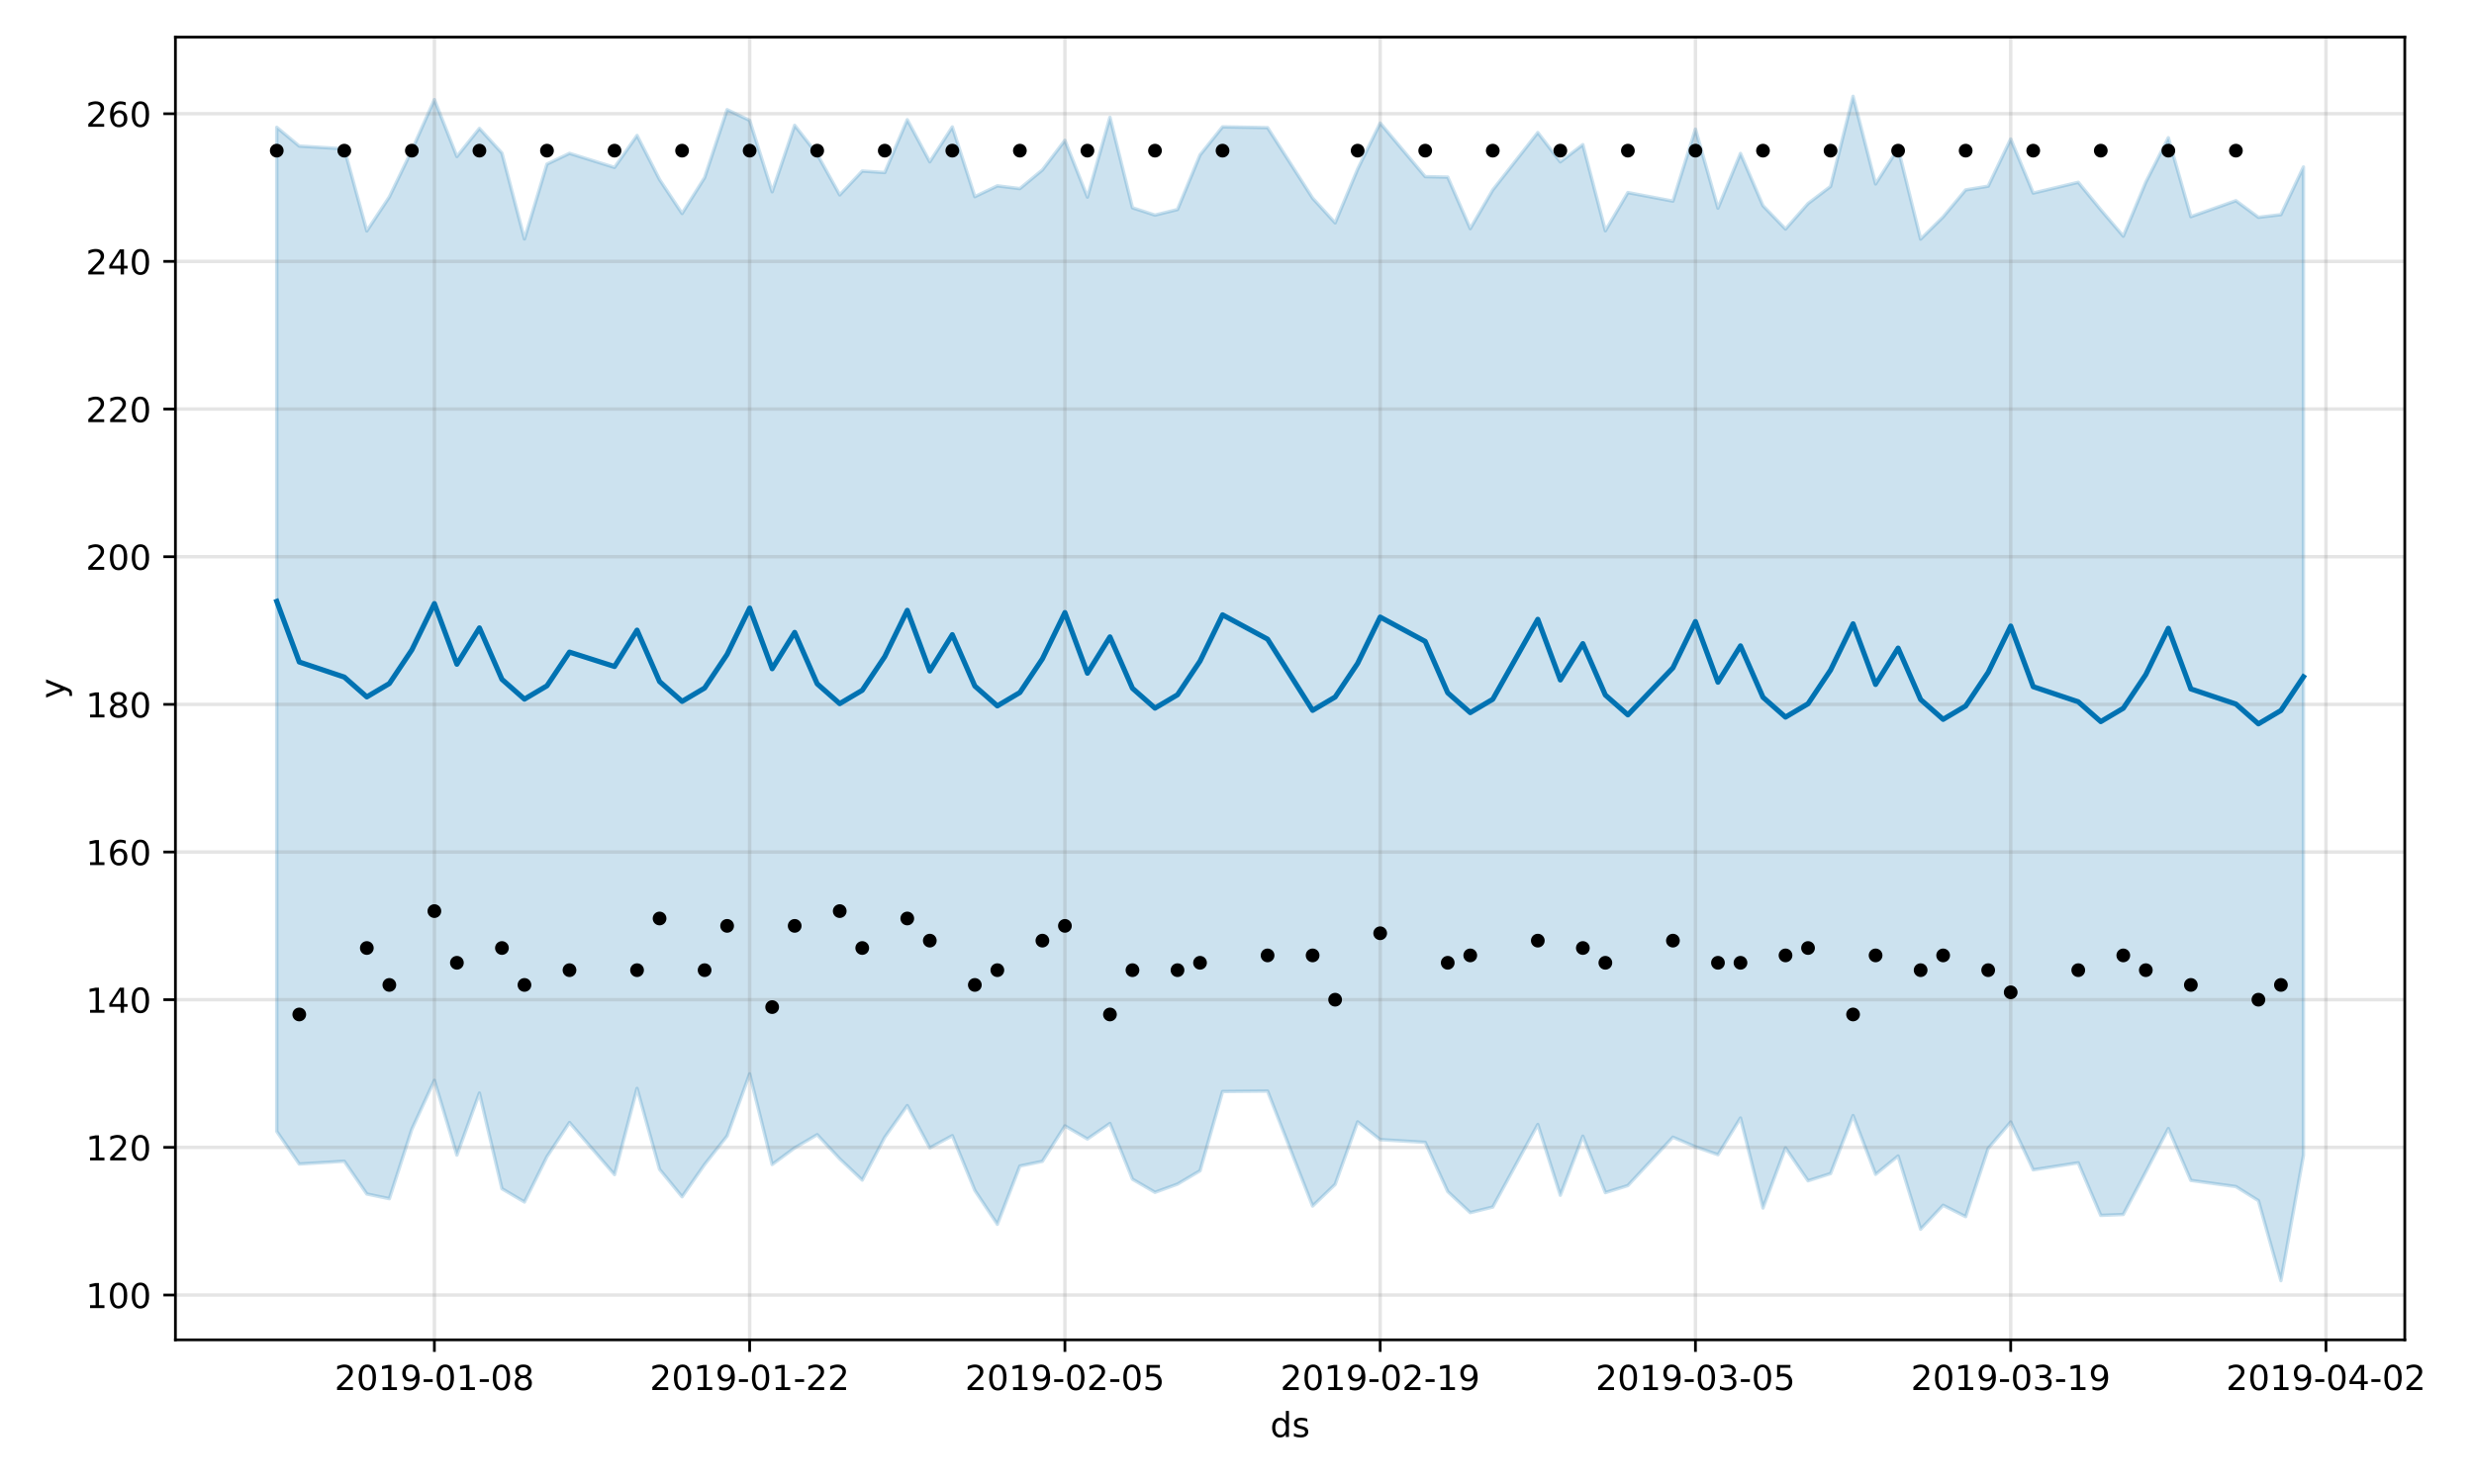 <?xml version="1.0" encoding="utf-8" standalone="no"?>
<!DOCTYPE svg PUBLIC "-//W3C//DTD SVG 1.1//EN"
  "http://www.w3.org/Graphics/SVG/1.1/DTD/svg11.dtd">
<!-- Created with matplotlib (https://matplotlib.org/) -->
<svg height="432pt" version="1.1" viewBox="0 0 720 432" width="720pt" xmlns="http://www.w3.org/2000/svg" xmlns:xlink="http://www.w3.org/1999/xlink">
 <defs>
  <style type="text/css">
*{stroke-linecap:butt;stroke-linejoin:round;}
  </style>
 </defs>
 <g id="figure_1">
  <g id="patch_1">
   <path d="M 0 432 
L 720 432 
L 720 0 
L 0 0 
z
" style="fill:#ffffff;"/>
  </g>
  <g id="axes_1">
   <g id="patch_2">
    <path d="M 51.05 390.04 
L 699.857 390.04 
L 699.857 10.8 
L 51.05 10.8 
z
" style="fill:#ffffff;"/>
   </g>
   <g id="PolyCollection_1">
    <defs>
     <path d="M 80.541 -394.94 
L 80.541 -102.64 
L 87.095 -93.155 
L 100.202 -93.954 
L 106.756 -84.424 
L 113.309 -83.058 
L 119.863 -103.272 
L 126.417 -117.501 
L 132.97 -95.742 
L 139.524 -113.805 
L 146.077 -85.968 
L 152.631 -82.093 
L 159.185 -95.282 
L 165.738 -105.226 
L 178.845 -90.065 
L 185.399 -115.159 
L 191.953 -91.61 
L 198.506 -83.615 
L 205.06 -93.016 
L 211.613 -101.316 
L 218.167 -119.389 
L 224.721 -93.01 
L 231.274 -97.837 
L 237.828 -101.685 
L 244.381 -94.66 
L 250.935 -88.47 
L 257.489 -100.929 
L 264.042 -110.169 
L 270.596 -97.847 
L 277.15 -101.395 
L 283.703 -85.47 
L 290.257 -75.598 
L 296.81 -92.562 
L 303.364 -93.923 
L 309.918 -104.251 
L 316.471 -100.441 
L 323.025 -104.954 
L 329.578 -88.733 
L 336.132 -84.912 
L 342.686 -87.299 
L 349.239 -91.182 
L 355.793 -114.253 
L 368.9 -114.373 
L 382.007 -80.918 
L 388.561 -87.214 
L 395.114 -105.419 
L 401.668 -100.249 
L 414.775 -99.455 
L 421.329 -85.131 
L 427.883 -78.994 
L 434.436 -80.623 
L 447.543 -104.652 
L 454.097 -84.059 
L 460.651 -101.251 
L 467.204 -84.826 
L 473.758 -86.879 
L 486.865 -100.954 
L 493.419 -98.156 
L 499.972 -95.856 
L 506.526 -106.546 
L 513.079 -80.338 
L 519.633 -97.84 
L 526.187 -88.267 
L 532.74 -90.36 
L 539.294 -107.255 
L 545.847 -90.143 
L 552.401 -95.481 
L 558.955 -74.165 
L 565.508 -81.139 
L 572.062 -77.826 
L 578.616 -97.694 
L 585.169 -105.384 
L 591.723 -91.458 
L 604.83 -93.497 
L 611.384 -78.189 
L 617.937 -78.453 
L 624.491 -90.876 
L 631.044 -103.472 
L 637.598 -88.374 
L 650.705 -86.582 
L 657.259 -82.487 
L 663.812 -59.198 
L 670.366 -95.678 
L 670.366 -383.392 
L 670.366 -383.392 
L 663.812 -369.519 
L 657.259 -368.737 
L 650.705 -373.571 
L 637.598 -368.93 
L 631.044 -391.911 
L 624.491 -378.975 
L 617.937 -363.251 
L 611.384 -370.936 
L 604.83 -378.941 
L 591.723 -375.797 
L 585.169 -391.537 
L 578.616 -377.809 
L 572.062 -376.723 
L 565.508 -368.866 
L 558.955 -362.395 
L 552.401 -388.791 
L 545.847 -378.453 
L 539.294 -403.962 
L 532.74 -377.73 
L 526.187 -372.747 
L 519.633 -365.326 
L 513.079 -372.108 
L 506.526 -387.326 
L 499.972 -371.401 
L 493.419 -394.406 
L 486.865 -373.461 
L 473.758 -375.949 
L 467.204 -364.809 
L 460.651 -389.9 
L 454.097 -384.881 
L 447.543 -393.411 
L 434.436 -376.704 
L 427.883 -365.438 
L 421.329 -380.443 
L 414.775 -380.58 
L 401.668 -396.173 
L 395.114 -382.771 
L 388.561 -367.123 
L 382.007 -374.323 
L 368.9 -394.841 
L 355.793 -395.074 
L 349.239 -386.882 
L 342.686 -371.012 
L 336.132 -369.39 
L 329.578 -371.52 
L 323.025 -397.85 
L 316.471 -374.626 
L 309.918 -391.15 
L 303.364 -382.534 
L 296.81 -377.101 
L 290.257 -377.904 
L 283.703 -374.753 
L 277.15 -395.047 
L 270.596 -384.896 
L 264.042 -397.148 
L 257.489 -381.778 
L 250.935 -382.21 
L 244.381 -375.263 
L 237.828 -387.111 
L 231.274 -395.52 
L 224.721 -376.169 
L 218.167 -396.962 
L 211.613 -400.071 
L 205.06 -380.296 
L 198.506 -369.854 
L 191.953 -379.733 
L 185.399 -392.569 
L 178.845 -383.267 
L 165.738 -387.356 
L 159.185 -384.232 
L 152.631 -362.44 
L 146.077 -387.443 
L 139.524 -394.618 
L 132.97 -386.438 
L 126.417 -403.014 
L 119.863 -388.274 
L 113.309 -374.673 
L 106.756 -364.769 
L 100.202 -388.684 
L 87.095 -389.475 
L 80.541 -394.94 
z
" id="m76d9f2c414" style="stroke:#0072b2;stroke-opacity:0.2;"/>
    </defs>
    <g clip-path="url(#p794246fa33)">
     <use style="fill:#0072b2;fill-opacity:0.2;stroke:#0072b2;stroke-opacity:0.2;" x="0" xlink:href="#m76d9f2c414" y="432"/>
    </g>
   </g>
   <g id="matplotlib.axis_1">
    <g id="xtick_1">
     <g id="line2d_1">
      <path clip-path="url(#p794246fa33)" d="M 126.417 390.04 
L 126.417 10.8 
" style="fill:none;stroke:#808080;stroke-linecap:square;stroke-opacity:0.2;"/>
     </g>
     <g id="line2d_2">
      <defs>
       <path d="M 0 0 
L 0 3.5 
" id="mf1ea7172b2" style="stroke:#000000;stroke-width:0.8;"/>
      </defs>
      <g>
       <use style="stroke:#000000;stroke-width:0.8;" x="126.417" xlink:href="#mf1ea7172b2" y="390.04"/>
      </g>
     </g>
     <g id="text_1">
      <!-- 2019-01-08 -->
      <defs>
       <path d="M 19.188 8.297 
L 53.609 8.297 
L 53.609 0 
L 7.328 0 
L 7.328 8.297 
Q 12.938 14.109 22.625 23.891 
Q 32.328 33.688 34.812 36.531 
Q 39.547 41.844 41.422 45.531 
Q 43.312 49.219 43.312 52.781 
Q 43.312 58.594 39.234 62.25 
Q 35.156 65.922 28.609 65.922 
Q 23.969 65.922 18.812 64.312 
Q 13.672 62.703 7.812 59.422 
L 7.812 69.391 
Q 13.766 71.781 18.938 73 
Q 24.125 74.219 28.422 74.219 
Q 39.75 74.219 46.484 68.547 
Q 53.219 62.891 53.219 53.422 
Q 53.219 48.922 51.531 44.891 
Q 49.859 40.875 45.406 35.406 
Q 44.188 33.984 37.641 27.219 
Q 31.109 20.453 19.188 8.297 
z
" id="DejaVuSans-50"/>
       <path d="M 31.781 66.406 
Q 24.172 66.406 20.328 58.906 
Q 16.5 51.422 16.5 36.375 
Q 16.5 21.391 20.328 13.891 
Q 24.172 6.391 31.781 6.391 
Q 39.453 6.391 43.281 13.891 
Q 47.125 21.391 47.125 36.375 
Q 47.125 51.422 43.281 58.906 
Q 39.453 66.406 31.781 66.406 
z
M 31.781 74.219 
Q 44.047 74.219 50.516 64.516 
Q 56.984 54.828 56.984 36.375 
Q 56.984 17.969 50.516 8.266 
Q 44.047 -1.422 31.781 -1.422 
Q 19.531 -1.422 13.062 8.266 
Q 6.594 17.969 6.594 36.375 
Q 6.594 54.828 13.062 64.516 
Q 19.531 74.219 31.781 74.219 
z
" id="DejaVuSans-48"/>
       <path d="M 12.406 8.297 
L 28.516 8.297 
L 28.516 63.922 
L 10.984 60.406 
L 10.984 69.391 
L 28.422 72.906 
L 38.281 72.906 
L 38.281 8.297 
L 54.391 8.297 
L 54.391 0 
L 12.406 0 
z
" id="DejaVuSans-49"/>
       <path d="M 10.984 1.516 
L 10.984 10.5 
Q 14.703 8.734 18.5 7.812 
Q 22.312 6.891 25.984 6.891 
Q 35.75 6.891 40.891 13.453 
Q 46.047 20.016 46.781 33.406 
Q 43.953 29.203 39.594 26.953 
Q 35.25 24.703 29.984 24.703 
Q 19.047 24.703 12.672 31.312 
Q 6.297 37.938 6.297 49.422 
Q 6.297 60.641 12.938 67.422 
Q 19.578 74.219 30.609 74.219 
Q 43.266 74.219 49.922 64.516 
Q 56.594 54.828 56.594 36.375 
Q 56.594 19.141 48.406 8.859 
Q 40.234 -1.422 26.422 -1.422 
Q 22.703 -1.422 18.891 -0.688 
Q 15.094 0.047 10.984 1.516 
z
M 30.609 32.422 
Q 37.25 32.422 41.125 36.953 
Q 45.016 41.5 45.016 49.422 
Q 45.016 57.281 41.125 61.844 
Q 37.25 66.406 30.609 66.406 
Q 23.969 66.406 20.094 61.844 
Q 16.219 57.281 16.219 49.422 
Q 16.219 41.5 20.094 36.953 
Q 23.969 32.422 30.609 32.422 
z
" id="DejaVuSans-57"/>
       <path d="M 4.891 31.391 
L 31.203 31.391 
L 31.203 23.391 
L 4.891 23.391 
z
" id="DejaVuSans-45"/>
       <path d="M 31.781 34.625 
Q 24.75 34.625 20.719 30.859 
Q 16.703 27.094 16.703 20.516 
Q 16.703 13.922 20.719 10.156 
Q 24.75 6.391 31.781 6.391 
Q 38.812 6.391 42.859 10.172 
Q 46.922 13.969 46.922 20.516 
Q 46.922 27.094 42.891 30.859 
Q 38.875 34.625 31.781 34.625 
z
M 21.922 38.812 
Q 15.578 40.375 12.031 44.719 
Q 8.5 49.078 8.5 55.328 
Q 8.5 64.062 14.719 69.141 
Q 20.953 74.219 31.781 74.219 
Q 42.672 74.219 48.875 69.141 
Q 55.078 64.062 55.078 55.328 
Q 55.078 49.078 51.531 44.719 
Q 48 40.375 41.703 38.812 
Q 48.828 37.156 52.797 32.312 
Q 56.781 27.484 56.781 20.516 
Q 56.781 9.906 50.312 4.234 
Q 43.844 -1.422 31.781 -1.422 
Q 19.734 -1.422 13.25 4.234 
Q 6.781 9.906 6.781 20.516 
Q 6.781 27.484 10.781 32.312 
Q 14.797 37.156 21.922 38.812 
z
M 18.312 54.391 
Q 18.312 48.734 21.844 45.562 
Q 25.391 42.391 31.781 42.391 
Q 38.141 42.391 41.719 45.562 
Q 45.312 48.734 45.312 54.391 
Q 45.312 60.062 41.719 63.234 
Q 38.141 66.406 31.781 66.406 
Q 25.391 66.406 21.844 63.234 
Q 18.312 60.062 18.312 54.391 
z
" id="DejaVuSans-56"/>
      </defs>
      <g transform="translate(97.359 404.638)scale(0.1 -0.1)">
       <use xlink:href="#DejaVuSans-50"/>
       <use x="63.623" xlink:href="#DejaVuSans-48"/>
       <use x="127.246" xlink:href="#DejaVuSans-49"/>
       <use x="190.869" xlink:href="#DejaVuSans-57"/>
       <use x="254.492" xlink:href="#DejaVuSans-45"/>
       <use x="290.576" xlink:href="#DejaVuSans-48"/>
       <use x="354.199" xlink:href="#DejaVuSans-49"/>
       <use x="417.822" xlink:href="#DejaVuSans-45"/>
       <use x="453.906" xlink:href="#DejaVuSans-48"/>
       <use x="517.529" xlink:href="#DejaVuSans-56"/>
      </g>
     </g>
    </g>
    <g id="xtick_2">
     <g id="line2d_3">
      <path clip-path="url(#p794246fa33)" d="M 218.167 390.04 
L 218.167 10.8 
" style="fill:none;stroke:#808080;stroke-linecap:square;stroke-opacity:0.2;"/>
     </g>
     <g id="line2d_4">
      <g>
       <use style="stroke:#000000;stroke-width:0.8;" x="218.167" xlink:href="#mf1ea7172b2" y="390.04"/>
      </g>
     </g>
     <g id="text_2">
      <!-- 2019-01-22 -->
      <g transform="translate(189.109 404.638)scale(0.1 -0.1)">
       <use xlink:href="#DejaVuSans-50"/>
       <use x="63.623" xlink:href="#DejaVuSans-48"/>
       <use x="127.246" xlink:href="#DejaVuSans-49"/>
       <use x="190.869" xlink:href="#DejaVuSans-57"/>
       <use x="254.492" xlink:href="#DejaVuSans-45"/>
       <use x="290.576" xlink:href="#DejaVuSans-48"/>
       <use x="354.199" xlink:href="#DejaVuSans-49"/>
       <use x="417.822" xlink:href="#DejaVuSans-45"/>
       <use x="453.906" xlink:href="#DejaVuSans-50"/>
       <use x="517.529" xlink:href="#DejaVuSans-50"/>
      </g>
     </g>
    </g>
    <g id="xtick_3">
     <g id="line2d_5">
      <path clip-path="url(#p794246fa33)" d="M 309.918 390.04 
L 309.918 10.8 
" style="fill:none;stroke:#808080;stroke-linecap:square;stroke-opacity:0.2;"/>
     </g>
     <g id="line2d_6">
      <g>
       <use style="stroke:#000000;stroke-width:0.8;" x="309.918" xlink:href="#mf1ea7172b2" y="390.04"/>
      </g>
     </g>
     <g id="text_3">
      <!-- 2019-02-05 -->
      <defs>
       <path d="M 10.797 72.906 
L 49.516 72.906 
L 49.516 64.594 
L 19.828 64.594 
L 19.828 46.734 
Q 21.969 47.469 24.109 47.828 
Q 26.266 48.188 28.422 48.188 
Q 40.625 48.188 47.75 41.5 
Q 54.891 34.812 54.891 23.391 
Q 54.891 11.625 47.562 5.094 
Q 40.234 -1.422 26.906 -1.422 
Q 22.312 -1.422 17.547 -0.641 
Q 12.797 0.141 7.719 1.703 
L 7.719 11.625 
Q 12.109 9.234 16.797 8.062 
Q 21.484 6.891 26.703 6.891 
Q 35.156 6.891 40.078 11.328 
Q 45.016 15.766 45.016 23.391 
Q 45.016 31 40.078 35.438 
Q 35.156 39.891 26.703 39.891 
Q 22.75 39.891 18.812 39.016 
Q 14.891 38.141 10.797 36.281 
z
" id="DejaVuSans-53"/>
      </defs>
      <g transform="translate(280.86 404.638)scale(0.1 -0.1)">
       <use xlink:href="#DejaVuSans-50"/>
       <use x="63.623" xlink:href="#DejaVuSans-48"/>
       <use x="127.246" xlink:href="#DejaVuSans-49"/>
       <use x="190.869" xlink:href="#DejaVuSans-57"/>
       <use x="254.492" xlink:href="#DejaVuSans-45"/>
       <use x="290.576" xlink:href="#DejaVuSans-48"/>
       <use x="354.199" xlink:href="#DejaVuSans-50"/>
       <use x="417.822" xlink:href="#DejaVuSans-45"/>
       <use x="453.906" xlink:href="#DejaVuSans-48"/>
       <use x="517.529" xlink:href="#DejaVuSans-53"/>
      </g>
     </g>
    </g>
    <g id="xtick_4">
     <g id="line2d_7">
      <path clip-path="url(#p794246fa33)" d="M 401.668 390.04 
L 401.668 10.8 
" style="fill:none;stroke:#808080;stroke-linecap:square;stroke-opacity:0.2;"/>
     </g>
     <g id="line2d_8">
      <g>
       <use style="stroke:#000000;stroke-width:0.8;" x="401.668" xlink:href="#mf1ea7172b2" y="390.04"/>
      </g>
     </g>
     <g id="text_4">
      <!-- 2019-02-19 -->
      <g transform="translate(372.61 404.638)scale(0.1 -0.1)">
       <use xlink:href="#DejaVuSans-50"/>
       <use x="63.623" xlink:href="#DejaVuSans-48"/>
       <use x="127.246" xlink:href="#DejaVuSans-49"/>
       <use x="190.869" xlink:href="#DejaVuSans-57"/>
       <use x="254.492" xlink:href="#DejaVuSans-45"/>
       <use x="290.576" xlink:href="#DejaVuSans-48"/>
       <use x="354.199" xlink:href="#DejaVuSans-50"/>
       <use x="417.822" xlink:href="#DejaVuSans-45"/>
       <use x="453.906" xlink:href="#DejaVuSans-49"/>
       <use x="517.529" xlink:href="#DejaVuSans-57"/>
      </g>
     </g>
    </g>
    <g id="xtick_5">
     <g id="line2d_9">
      <path clip-path="url(#p794246fa33)" d="M 493.419 390.04 
L 493.419 10.8 
" style="fill:none;stroke:#808080;stroke-linecap:square;stroke-opacity:0.2;"/>
     </g>
     <g id="line2d_10">
      <g>
       <use style="stroke:#000000;stroke-width:0.8;" x="493.419" xlink:href="#mf1ea7172b2" y="390.04"/>
      </g>
     </g>
     <g id="text_5">
      <!-- 2019-03-05 -->
      <defs>
       <path d="M 40.578 39.312 
Q 47.656 37.797 51.625 33 
Q 55.609 28.219 55.609 21.188 
Q 55.609 10.406 48.188 4.484 
Q 40.766 -1.422 27.094 -1.422 
Q 22.516 -1.422 17.656 -0.516 
Q 12.797 0.391 7.625 2.203 
L 7.625 11.719 
Q 11.719 9.328 16.594 8.109 
Q 21.484 6.891 26.812 6.891 
Q 36.078 6.891 40.938 10.547 
Q 45.797 14.203 45.797 21.188 
Q 45.797 27.641 41.281 31.266 
Q 36.766 34.906 28.719 34.906 
L 20.219 34.906 
L 20.219 43.016 
L 29.109 43.016 
Q 36.375 43.016 40.234 45.922 
Q 44.094 48.828 44.094 54.297 
Q 44.094 59.906 40.109 62.906 
Q 36.141 65.922 28.719 65.922 
Q 24.656 65.922 20.016 65.031 
Q 15.375 64.156 9.812 62.312 
L 9.812 71.094 
Q 15.438 72.656 20.344 73.438 
Q 25.25 74.219 29.594 74.219 
Q 40.828 74.219 47.359 69.109 
Q 53.906 64.016 53.906 55.328 
Q 53.906 49.266 50.438 45.094 
Q 46.969 40.922 40.578 39.312 
z
" id="DejaVuSans-51"/>
      </defs>
      <g transform="translate(464.361 404.638)scale(0.1 -0.1)">
       <use xlink:href="#DejaVuSans-50"/>
       <use x="63.623" xlink:href="#DejaVuSans-48"/>
       <use x="127.246" xlink:href="#DejaVuSans-49"/>
       <use x="190.869" xlink:href="#DejaVuSans-57"/>
       <use x="254.492" xlink:href="#DejaVuSans-45"/>
       <use x="290.576" xlink:href="#DejaVuSans-48"/>
       <use x="354.199" xlink:href="#DejaVuSans-51"/>
       <use x="417.822" xlink:href="#DejaVuSans-45"/>
       <use x="453.906" xlink:href="#DejaVuSans-48"/>
       <use x="517.529" xlink:href="#DejaVuSans-53"/>
      </g>
     </g>
    </g>
    <g id="xtick_6">
     <g id="line2d_11">
      <path clip-path="url(#p794246fa33)" d="M 585.169 390.04 
L 585.169 10.8 
" style="fill:none;stroke:#808080;stroke-linecap:square;stroke-opacity:0.2;"/>
     </g>
     <g id="line2d_12">
      <g>
       <use style="stroke:#000000;stroke-width:0.8;" x="585.169" xlink:href="#mf1ea7172b2" y="390.04"/>
      </g>
     </g>
     <g id="text_6">
      <!-- 2019-03-19 -->
      <g transform="translate(556.111 404.638)scale(0.1 -0.1)">
       <use xlink:href="#DejaVuSans-50"/>
       <use x="63.623" xlink:href="#DejaVuSans-48"/>
       <use x="127.246" xlink:href="#DejaVuSans-49"/>
       <use x="190.869" xlink:href="#DejaVuSans-57"/>
       <use x="254.492" xlink:href="#DejaVuSans-45"/>
       <use x="290.576" xlink:href="#DejaVuSans-48"/>
       <use x="354.199" xlink:href="#DejaVuSans-51"/>
       <use x="417.822" xlink:href="#DejaVuSans-45"/>
       <use x="453.906" xlink:href="#DejaVuSans-49"/>
       <use x="517.529" xlink:href="#DejaVuSans-57"/>
      </g>
     </g>
    </g>
    <g id="xtick_7">
     <g id="line2d_13">
      <path clip-path="url(#p794246fa33)" d="M 676.92 390.04 
L 676.92 10.8 
" style="fill:none;stroke:#808080;stroke-linecap:square;stroke-opacity:0.2;"/>
     </g>
     <g id="line2d_14">
      <g>
       <use style="stroke:#000000;stroke-width:0.8;" x="676.92" xlink:href="#mf1ea7172b2" y="390.04"/>
      </g>
     </g>
     <g id="text_7">
      <!-- 2019-04-02 -->
      <defs>
       <path d="M 37.797 64.312 
L 12.891 25.391 
L 37.797 25.391 
z
M 35.203 72.906 
L 47.609 72.906 
L 47.609 25.391 
L 58.016 25.391 
L 58.016 17.188 
L 47.609 17.188 
L 47.609 0 
L 37.797 0 
L 37.797 17.188 
L 4.891 17.188 
L 4.891 26.703 
z
" id="DejaVuSans-52"/>
      </defs>
      <g transform="translate(647.862 404.638)scale(0.1 -0.1)">
       <use xlink:href="#DejaVuSans-50"/>
       <use x="63.623" xlink:href="#DejaVuSans-48"/>
       <use x="127.246" xlink:href="#DejaVuSans-49"/>
       <use x="190.869" xlink:href="#DejaVuSans-57"/>
       <use x="254.492" xlink:href="#DejaVuSans-45"/>
       <use x="290.576" xlink:href="#DejaVuSans-48"/>
       <use x="354.199" xlink:href="#DejaVuSans-52"/>
       <use x="417.822" xlink:href="#DejaVuSans-45"/>
       <use x="453.906" xlink:href="#DejaVuSans-48"/>
       <use x="517.529" xlink:href="#DejaVuSans-50"/>
      </g>
     </g>
    </g>
    <g id="text_8">
     <!-- ds -->
     <defs>
      <path d="M 45.406 46.391 
L 45.406 75.984 
L 54.391 75.984 
L 54.391 0 
L 45.406 0 
L 45.406 8.203 
Q 42.578 3.328 38.25 0.953 
Q 33.938 -1.422 27.875 -1.422 
Q 17.969 -1.422 11.734 6.484 
Q 5.516 14.406 5.516 27.297 
Q 5.516 40.188 11.734 48.094 
Q 17.969 56 27.875 56 
Q 33.938 56 38.25 53.625 
Q 42.578 51.266 45.406 46.391 
z
M 14.797 27.297 
Q 14.797 17.391 18.875 11.75 
Q 22.953 6.109 30.078 6.109 
Q 37.203 6.109 41.297 11.75 
Q 45.406 17.391 45.406 27.297 
Q 45.406 37.203 41.297 42.844 
Q 37.203 48.484 30.078 48.484 
Q 22.953 48.484 18.875 42.844 
Q 14.797 37.203 14.797 27.297 
z
" id="DejaVuSans-100"/>
      <path d="M 44.281 53.078 
L 44.281 44.578 
Q 40.484 46.531 36.375 47.5 
Q 32.281 48.484 27.875 48.484 
Q 21.188 48.484 17.844 46.438 
Q 14.5 44.391 14.5 40.281 
Q 14.5 37.156 16.891 35.375 
Q 19.281 33.594 26.516 31.984 
L 29.594 31.297 
Q 39.156 29.25 43.188 25.516 
Q 47.219 21.781 47.219 15.094 
Q 47.219 7.469 41.188 3.016 
Q 35.156 -1.422 24.609 -1.422 
Q 20.219 -1.422 15.453 -0.562 
Q 10.688 0.297 5.422 2 
L 5.422 11.281 
Q 10.406 8.688 15.234 7.391 
Q 20.062 6.109 24.812 6.109 
Q 31.156 6.109 34.562 8.281 
Q 37.984 10.453 37.984 14.406 
Q 37.984 18.062 35.516 20.016 
Q 33.062 21.969 24.703 23.781 
L 21.578 24.516 
Q 13.234 26.266 9.516 29.906 
Q 5.812 33.547 5.812 39.891 
Q 5.812 47.609 11.281 51.797 
Q 16.75 56 26.812 56 
Q 31.781 56 36.172 55.266 
Q 40.578 54.547 44.281 53.078 
z
" id="DejaVuSans-115"/>
     </defs>
     <g transform="translate(369.675 418.317)scale(0.1 -0.1)">
      <use xlink:href="#DejaVuSans-100"/>
      <use x="63.477" xlink:href="#DejaVuSans-115"/>
     </g>
    </g>
   </g>
   <g id="matplotlib.axis_2">
    <g id="ytick_1">
     <g id="line2d_15">
      <path clip-path="url(#p794246fa33)" d="M 51.05 376.986 
L 699.857 376.986 
" style="fill:none;stroke:#808080;stroke-linecap:square;stroke-opacity:0.2;"/>
     </g>
     <g id="line2d_16">
      <defs>
       <path d="M 0 0 
L -3.5 0 
" id="meda04b2f03" style="stroke:#000000;stroke-width:0.8;"/>
      </defs>
      <g>
       <use style="stroke:#000000;stroke-width:0.8;" x="51.05" xlink:href="#meda04b2f03" y="376.986"/>
      </g>
     </g>
     <g id="text_9">
      <!-- 100 -->
      <g transform="translate(24.962 380.785)scale(0.1 -0.1)">
       <use xlink:href="#DejaVuSans-49"/>
       <use x="63.623" xlink:href="#DejaVuSans-48"/>
       <use x="127.246" xlink:href="#DejaVuSans-48"/>
      </g>
     </g>
    </g>
    <g id="ytick_2">
     <g id="line2d_17">
      <path clip-path="url(#p794246fa33)" d="M 51.05 334.002 
L 699.857 334.002 
" style="fill:none;stroke:#808080;stroke-linecap:square;stroke-opacity:0.2;"/>
     </g>
     <g id="line2d_18">
      <g>
       <use style="stroke:#000000;stroke-width:0.8;" x="51.05" xlink:href="#meda04b2f03" y="334.002"/>
      </g>
     </g>
     <g id="text_10">
      <!-- 120 -->
      <g transform="translate(24.962 337.801)scale(0.1 -0.1)">
       <use xlink:href="#DejaVuSans-49"/>
       <use x="63.623" xlink:href="#DejaVuSans-50"/>
       <use x="127.246" xlink:href="#DejaVuSans-48"/>
      </g>
     </g>
    </g>
    <g id="ytick_3">
     <g id="line2d_19">
      <path clip-path="url(#p794246fa33)" d="M 51.05 291.017 
L 699.857 291.017 
" style="fill:none;stroke:#808080;stroke-linecap:square;stroke-opacity:0.2;"/>
     </g>
     <g id="line2d_20">
      <g>
       <use style="stroke:#000000;stroke-width:0.8;" x="51.05" xlink:href="#meda04b2f03" y="291.017"/>
      </g>
     </g>
     <g id="text_11">
      <!-- 140 -->
      <g transform="translate(24.962 294.816)scale(0.1 -0.1)">
       <use xlink:href="#DejaVuSans-49"/>
       <use x="63.623" xlink:href="#DejaVuSans-52"/>
       <use x="127.246" xlink:href="#DejaVuSans-48"/>
      </g>
     </g>
    </g>
    <g id="ytick_4">
     <g id="line2d_21">
      <path clip-path="url(#p794246fa33)" d="M 51.05 248.032 
L 699.857 248.032 
" style="fill:none;stroke:#808080;stroke-linecap:square;stroke-opacity:0.2;"/>
     </g>
     <g id="line2d_22">
      <g>
       <use style="stroke:#000000;stroke-width:0.8;" x="51.05" xlink:href="#meda04b2f03" y="248.032"/>
      </g>
     </g>
     <g id="text_12">
      <!-- 160 -->
      <defs>
       <path d="M 33.016 40.375 
Q 26.375 40.375 22.484 35.828 
Q 18.609 31.297 18.609 23.391 
Q 18.609 15.531 22.484 10.953 
Q 26.375 6.391 33.016 6.391 
Q 39.656 6.391 43.531 10.953 
Q 47.406 15.531 47.406 23.391 
Q 47.406 31.297 43.531 35.828 
Q 39.656 40.375 33.016 40.375 
z
M 52.594 71.297 
L 52.594 62.312 
Q 48.875 64.062 45.094 64.984 
Q 41.312 65.922 37.594 65.922 
Q 27.828 65.922 22.672 59.328 
Q 17.531 52.734 16.797 39.406 
Q 19.672 43.656 24.016 45.922 
Q 28.375 48.188 33.594 48.188 
Q 44.578 48.188 50.953 41.516 
Q 57.328 34.859 57.328 23.391 
Q 57.328 12.156 50.688 5.359 
Q 44.047 -1.422 33.016 -1.422 
Q 20.359 -1.422 13.672 8.266 
Q 6.984 17.969 6.984 36.375 
Q 6.984 53.656 15.188 63.938 
Q 23.391 74.219 37.203 74.219 
Q 40.922 74.219 44.703 73.484 
Q 48.484 72.75 52.594 71.297 
z
" id="DejaVuSans-54"/>
      </defs>
      <g transform="translate(24.962 251.832)scale(0.1 -0.1)">
       <use xlink:href="#DejaVuSans-49"/>
       <use x="63.623" xlink:href="#DejaVuSans-54"/>
       <use x="127.246" xlink:href="#DejaVuSans-48"/>
      </g>
     </g>
    </g>
    <g id="ytick_5">
     <g id="line2d_23">
      <path clip-path="url(#p794246fa33)" d="M 51.05 205.048 
L 699.857 205.048 
" style="fill:none;stroke:#808080;stroke-linecap:square;stroke-opacity:0.2;"/>
     </g>
     <g id="line2d_24">
      <g>
       <use style="stroke:#000000;stroke-width:0.8;" x="51.05" xlink:href="#meda04b2f03" y="205.048"/>
      </g>
     </g>
     <g id="text_13">
      <!-- 180 -->
      <g transform="translate(24.962 208.847)scale(0.1 -0.1)">
       <use xlink:href="#DejaVuSans-49"/>
       <use x="63.623" xlink:href="#DejaVuSans-56"/>
       <use x="127.246" xlink:href="#DejaVuSans-48"/>
      </g>
     </g>
    </g>
    <g id="ytick_6">
     <g id="line2d_25">
      <path clip-path="url(#p794246fa33)" d="M 51.05 162.063 
L 699.857 162.063 
" style="fill:none;stroke:#808080;stroke-linecap:square;stroke-opacity:0.2;"/>
     </g>
     <g id="line2d_26">
      <g>
       <use style="stroke:#000000;stroke-width:0.8;" x="51.05" xlink:href="#meda04b2f03" y="162.063"/>
      </g>
     </g>
     <g id="text_14">
      <!-- 200 -->
      <g transform="translate(24.962 165.862)scale(0.1 -0.1)">
       <use xlink:href="#DejaVuSans-50"/>
       <use x="63.623" xlink:href="#DejaVuSans-48"/>
       <use x="127.246" xlink:href="#DejaVuSans-48"/>
      </g>
     </g>
    </g>
    <g id="ytick_7">
     <g id="line2d_27">
      <path clip-path="url(#p794246fa33)" d="M 51.05 119.079 
L 699.857 119.079 
" style="fill:none;stroke:#808080;stroke-linecap:square;stroke-opacity:0.2;"/>
     </g>
     <g id="line2d_28">
      <g>
       <use style="stroke:#000000;stroke-width:0.8;" x="51.05" xlink:href="#meda04b2f03" y="119.079"/>
      </g>
     </g>
     <g id="text_15">
      <!-- 220 -->
      <g transform="translate(24.962 122.878)scale(0.1 -0.1)">
       <use xlink:href="#DejaVuSans-50"/>
       <use x="63.623" xlink:href="#DejaVuSans-50"/>
       <use x="127.246" xlink:href="#DejaVuSans-48"/>
      </g>
     </g>
    </g>
    <g id="ytick_8">
     <g id="line2d_29">
      <path clip-path="url(#p794246fa33)" d="M 51.05 76.094 
L 699.857 76.094 
" style="fill:none;stroke:#808080;stroke-linecap:square;stroke-opacity:0.2;"/>
     </g>
     <g id="line2d_30">
      <g>
       <use style="stroke:#000000;stroke-width:0.8;" x="51.05" xlink:href="#meda04b2f03" y="76.094"/>
      </g>
     </g>
     <g id="text_16">
      <!-- 240 -->
      <g transform="translate(24.962 79.893)scale(0.1 -0.1)">
       <use xlink:href="#DejaVuSans-50"/>
       <use x="63.623" xlink:href="#DejaVuSans-52"/>
       <use x="127.246" xlink:href="#DejaVuSans-48"/>
      </g>
     </g>
    </g>
    <g id="ytick_9">
     <g id="line2d_31">
      <path clip-path="url(#p794246fa33)" d="M 51.05 33.109 
L 699.857 33.109 
" style="fill:none;stroke:#808080;stroke-linecap:square;stroke-opacity:0.2;"/>
     </g>
     <g id="line2d_32">
      <g>
       <use style="stroke:#000000;stroke-width:0.8;" x="51.05" xlink:href="#meda04b2f03" y="33.109"/>
      </g>
     </g>
     <g id="text_17">
      <!-- 260 -->
      <g transform="translate(24.962 36.909)scale(0.1 -0.1)">
       <use xlink:href="#DejaVuSans-50"/>
       <use x="63.623" xlink:href="#DejaVuSans-54"/>
       <use x="127.246" xlink:href="#DejaVuSans-48"/>
      </g>
     </g>
    </g>
    <g id="text_18">
     <!-- y -->
     <defs>
      <path d="M 32.172 -5.078 
Q 28.375 -14.844 24.75 -17.812 
Q 21.141 -20.797 15.094 -20.797 
L 7.906 -20.797 
L 7.906 -13.281 
L 13.188 -13.281 
Q 16.891 -13.281 18.938 -11.516 
Q 21 -9.766 23.484 -3.219 
L 25.094 0.875 
L 2.984 54.688 
L 12.5 54.688 
L 29.594 11.922 
L 46.688 54.688 
L 56.203 54.688 
z
" id="DejaVuSans-121"/>
     </defs>
     <g transform="translate(18.883 203.379)rotate(-90)scale(0.1 -0.1)">
      <use xlink:href="#DejaVuSans-121"/>
     </g>
    </g>
   </g>
   <g id="line2d_33">
    <defs>
     <path d="M 0 1.5 
C 0.398 1.5 0.779 1.342 1.061 1.061 
C 1.342 0.779 1.5 0.398 1.5 0 
C 1.5 -0.398 1.342 -0.779 1.061 -1.061 
C 0.779 -1.342 0.398 -1.5 0 -1.5 
C -0.398 -1.5 -0.779 -1.342 -1.061 -1.061 
C -1.342 -0.779 -1.5 -0.398 -1.5 0 
C -1.5 0.398 -1.342 0.779 -1.061 1.061 
C -0.779 1.342 -0.398 1.5 0 1.5 
z
" id="m4261dce95a" style="stroke:#000000;"/>
    </defs>
    <g clip-path="url(#p794246fa33)">
     <use style="stroke:#000000;" x="80.541" xlink:href="#m4261dce95a" y="43.856"/>
     <use style="stroke:#000000;" x="87.095" xlink:href="#m4261dce95a" y="295.315"/>
     <use style="stroke:#000000;" x="100.202" xlink:href="#m4261dce95a" y="43.856"/>
     <use style="stroke:#000000;" x="106.756" xlink:href="#m4261dce95a" y="275.972"/>
     <use style="stroke:#000000;" x="113.309" xlink:href="#m4261dce95a" y="286.719"/>
     <use style="stroke:#000000;" x="119.863" xlink:href="#m4261dce95a" y="43.856"/>
     <use style="stroke:#000000;" x="126.417" xlink:href="#m4261dce95a" y="265.226"/>
     <use style="stroke:#000000;" x="132.97" xlink:href="#m4261dce95a" y="280.271"/>
     <use style="stroke:#000000;" x="139.524" xlink:href="#m4261dce95a" y="43.856"/>
     <use style="stroke:#000000;" x="146.077" xlink:href="#m4261dce95a" y="275.972"/>
     <use style="stroke:#000000;" x="152.631" xlink:href="#m4261dce95a" y="286.719"/>
     <use style="stroke:#000000;" x="159.185" xlink:href="#m4261dce95a" y="43.856"/>
     <use style="stroke:#000000;" x="165.738" xlink:href="#m4261dce95a" y="282.42"/>
     <use style="stroke:#000000;" x="178.845" xlink:href="#m4261dce95a" y="43.856"/>
     <use style="stroke:#000000;" x="185.399" xlink:href="#m4261dce95a" y="282.42"/>
     <use style="stroke:#000000;" x="191.953" xlink:href="#m4261dce95a" y="267.375"/>
     <use style="stroke:#000000;" x="198.506" xlink:href="#m4261dce95a" y="43.856"/>
     <use style="stroke:#000000;" x="205.06" xlink:href="#m4261dce95a" y="282.42"/>
     <use style="stroke:#000000;" x="211.613" xlink:href="#m4261dce95a" y="269.525"/>
     <use style="stroke:#000000;" x="218.167" xlink:href="#m4261dce95a" y="43.856"/>
     <use style="stroke:#000000;" x="224.721" xlink:href="#m4261dce95a" y="293.166"/>
     <use style="stroke:#000000;" x="231.274" xlink:href="#m4261dce95a" y="269.525"/>
     <use style="stroke:#000000;" x="237.828" xlink:href="#m4261dce95a" y="43.856"/>
     <use style="stroke:#000000;" x="244.381" xlink:href="#m4261dce95a" y="265.226"/>
     <use style="stroke:#000000;" x="250.935" xlink:href="#m4261dce95a" y="275.972"/>
     <use style="stroke:#000000;" x="257.489" xlink:href="#m4261dce95a" y="43.856"/>
     <use style="stroke:#000000;" x="264.042" xlink:href="#m4261dce95a" y="267.375"/>
     <use style="stroke:#000000;" x="270.596" xlink:href="#m4261dce95a" y="273.823"/>
     <use style="stroke:#000000;" x="277.15" xlink:href="#m4261dce95a" y="43.856"/>
     <use style="stroke:#000000;" x="283.703" xlink:href="#m4261dce95a" y="286.719"/>
     <use style="stroke:#000000;" x="290.257" xlink:href="#m4261dce95a" y="282.42"/>
     <use style="stroke:#000000;" x="296.81" xlink:href="#m4261dce95a" y="43.856"/>
     <use style="stroke:#000000;" x="303.364" xlink:href="#m4261dce95a" y="273.823"/>
     <use style="stroke:#000000;" x="309.918" xlink:href="#m4261dce95a" y="269.525"/>
     <use style="stroke:#000000;" x="316.471" xlink:href="#m4261dce95a" y="43.856"/>
     <use style="stroke:#000000;" x="323.025" xlink:href="#m4261dce95a" y="295.315"/>
     <use style="stroke:#000000;" x="329.578" xlink:href="#m4261dce95a" y="282.42"/>
     <use style="stroke:#000000;" x="336.132" xlink:href="#m4261dce95a" y="43.856"/>
     <use style="stroke:#000000;" x="342.686" xlink:href="#m4261dce95a" y="282.42"/>
     <use style="stroke:#000000;" x="349.239" xlink:href="#m4261dce95a" y="280.271"/>
     <use style="stroke:#000000;" x="355.793" xlink:href="#m4261dce95a" y="43.856"/>
     <use style="stroke:#000000;" x="368.9" xlink:href="#m4261dce95a" y="278.122"/>
     <use style="stroke:#000000;" x="382.007" xlink:href="#m4261dce95a" y="278.122"/>
     <use style="stroke:#000000;" x="388.561" xlink:href="#m4261dce95a" y="291.017"/>
     <use style="stroke:#000000;" x="395.114" xlink:href="#m4261dce95a" y="43.856"/>
     <use style="stroke:#000000;" x="401.668" xlink:href="#m4261dce95a" y="271.674"/>
     <use style="stroke:#000000;" x="414.775" xlink:href="#m4261dce95a" y="43.856"/>
     <use style="stroke:#000000;" x="421.329" xlink:href="#m4261dce95a" y="280.271"/>
     <use style="stroke:#000000;" x="427.883" xlink:href="#m4261dce95a" y="278.122"/>
     <use style="stroke:#000000;" x="434.436" xlink:href="#m4261dce95a" y="43.856"/>
     <use style="stroke:#000000;" x="447.543" xlink:href="#m4261dce95a" y="273.823"/>
     <use style="stroke:#000000;" x="454.097" xlink:href="#m4261dce95a" y="43.856"/>
     <use style="stroke:#000000;" x="460.651" xlink:href="#m4261dce95a" y="275.972"/>
     <use style="stroke:#000000;" x="467.204" xlink:href="#m4261dce95a" y="280.271"/>
     <use style="stroke:#000000;" x="473.758" xlink:href="#m4261dce95a" y="43.856"/>
     <use style="stroke:#000000;" x="486.865" xlink:href="#m4261dce95a" y="273.823"/>
     <use style="stroke:#000000;" x="493.419" xlink:href="#m4261dce95a" y="43.856"/>
     <use style="stroke:#000000;" x="499.972" xlink:href="#m4261dce95a" y="280.271"/>
     <use style="stroke:#000000;" x="506.526" xlink:href="#m4261dce95a" y="280.271"/>
     <use style="stroke:#000000;" x="513.079" xlink:href="#m4261dce95a" y="43.856"/>
     <use style="stroke:#000000;" x="519.633" xlink:href="#m4261dce95a" y="278.122"/>
     <use style="stroke:#000000;" x="526.187" xlink:href="#m4261dce95a" y="275.972"/>
     <use style="stroke:#000000;" x="532.74" xlink:href="#m4261dce95a" y="43.856"/>
     <use style="stroke:#000000;" x="539.294" xlink:href="#m4261dce95a" y="295.315"/>
     <use style="stroke:#000000;" x="545.847" xlink:href="#m4261dce95a" y="278.122"/>
     <use style="stroke:#000000;" x="552.401" xlink:href="#m4261dce95a" y="43.856"/>
     <use style="stroke:#000000;" x="558.955" xlink:href="#m4261dce95a" y="282.42"/>
     <use style="stroke:#000000;" x="565.508" xlink:href="#m4261dce95a" y="278.122"/>
     <use style="stroke:#000000;" x="572.062" xlink:href="#m4261dce95a" y="43.856"/>
     <use style="stroke:#000000;" x="578.616" xlink:href="#m4261dce95a" y="282.42"/>
     <use style="stroke:#000000;" x="585.169" xlink:href="#m4261dce95a" y="288.868"/>
     <use style="stroke:#000000;" x="591.723" xlink:href="#m4261dce95a" y="43.856"/>
     <use style="stroke:#000000;" x="604.83" xlink:href="#m4261dce95a" y="282.42"/>
     <use style="stroke:#000000;" x="611.384" xlink:href="#m4261dce95a" y="43.856"/>
     <use style="stroke:#000000;" x="617.937" xlink:href="#m4261dce95a" y="278.122"/>
     <use style="stroke:#000000;" x="624.491" xlink:href="#m4261dce95a" y="282.42"/>
     <use style="stroke:#000000;" x="631.044" xlink:href="#m4261dce95a" y="43.856"/>
     <use style="stroke:#000000;" x="637.598" xlink:href="#m4261dce95a" y="286.719"/>
     <use style="stroke:#000000;" x="650.705" xlink:href="#m4261dce95a" y="43.856"/>
     <use style="stroke:#000000;" x="657.259" xlink:href="#m4261dce95a" y="291.017"/>
     <use style="stroke:#000000;" x="663.812" xlink:href="#m4261dce95a" y="286.719"/>
    </g>
   </g>
   <g id="line2d_34">
    <path clip-path="url(#p794246fa33)" d="M 80.541 175.06 
L 87.095 192.707 
L 100.202 197.103 
L 106.756 202.866 
L 113.309 198.984 
L 119.863 189.177 
L 126.417 175.714 
L 132.97 193.361 
L 139.524 182.789 
L 146.077 197.757 
L 152.631 203.52 
L 159.185 199.638 
L 165.738 189.831 
L 178.845 194.015 
L 185.399 183.443 
L 191.953 198.411 
L 198.506 204.174 
L 205.06 200.292 
L 211.613 190.484 
L 218.167 177.022 
L 224.721 194.669 
L 231.274 184.097 
L 237.828 199.065 
L 244.381 204.828 
L 250.935 200.946 
L 257.489 191.138 
L 264.042 177.675 
L 270.596 195.323 
L 277.15 184.751 
L 283.703 199.718 
L 290.257 205.482 
L 296.81 201.599 
L 303.364 191.792 
L 309.918 178.329 
L 316.471 195.977 
L 323.025 185.404 
L 329.578 200.372 
L 336.132 206.135 
L 342.686 202.253 
L 349.239 192.446 
L 355.793 178.983 
L 368.9 186.058 
L 382.007 206.789 
L 388.561 202.907 
L 395.114 193.1 
L 401.668 179.637 
L 414.775 186.712 
L 421.329 201.68 
L 427.883 207.443 
L 434.436 203.561 
L 447.543 180.291 
L 454.097 197.938 
L 460.651 187.366 
L 467.204 202.334 
L 473.758 208.097 
L 486.865 194.407 
L 493.419 180.945 
L 499.972 198.592 
L 506.526 188.02 
L 513.079 202.988 
L 519.633 208.751 
L 526.187 204.869 
L 532.74 195.061 
L 539.294 181.598 
L 545.847 199.246 
L 552.401 188.673 
L 558.955 203.641 
L 565.508 209.404 
L 572.062 205.522 
L 578.616 195.715 
L 585.169 182.252 
L 591.723 199.899 
L 604.83 204.295 
L 611.384 210.058 
L 617.937 206.176 
L 624.491 196.369 
L 631.044 182.906 
L 637.598 200.553 
L 650.705 204.949 
L 657.259 210.712 
L 663.812 206.83 
L 670.366 197.023 
" style="fill:none;stroke:#0072b2;stroke-linecap:square;stroke-width:1.5;"/>
   </g>
   <g id="patch_3">
    <path d="M 51.05 390.04 
L 51.05 10.8 
" style="fill:none;stroke:#000000;stroke-linecap:square;stroke-linejoin:miter;stroke-width:0.8;"/>
   </g>
   <g id="patch_4">
    <path d="M 699.857 390.04 
L 699.857 10.8 
" style="fill:none;stroke:#000000;stroke-linecap:square;stroke-linejoin:miter;stroke-width:0.8;"/>
   </g>
   <g id="patch_5">
    <path d="M 51.05 390.04 
L 699.857 390.04 
" style="fill:none;stroke:#000000;stroke-linecap:square;stroke-linejoin:miter;stroke-width:0.8;"/>
   </g>
   <g id="patch_6">
    <path d="M 51.05 10.8 
L 699.857 10.8 
" style="fill:none;stroke:#000000;stroke-linecap:square;stroke-linejoin:miter;stroke-width:0.8;"/>
   </g>
  </g>
 </g>
 <defs>
  <clipPath id="p794246fa33">
   <rect height="379.24" width="648.807" x="51.05" y="10.8"/>
  </clipPath>
 </defs>
</svg>
